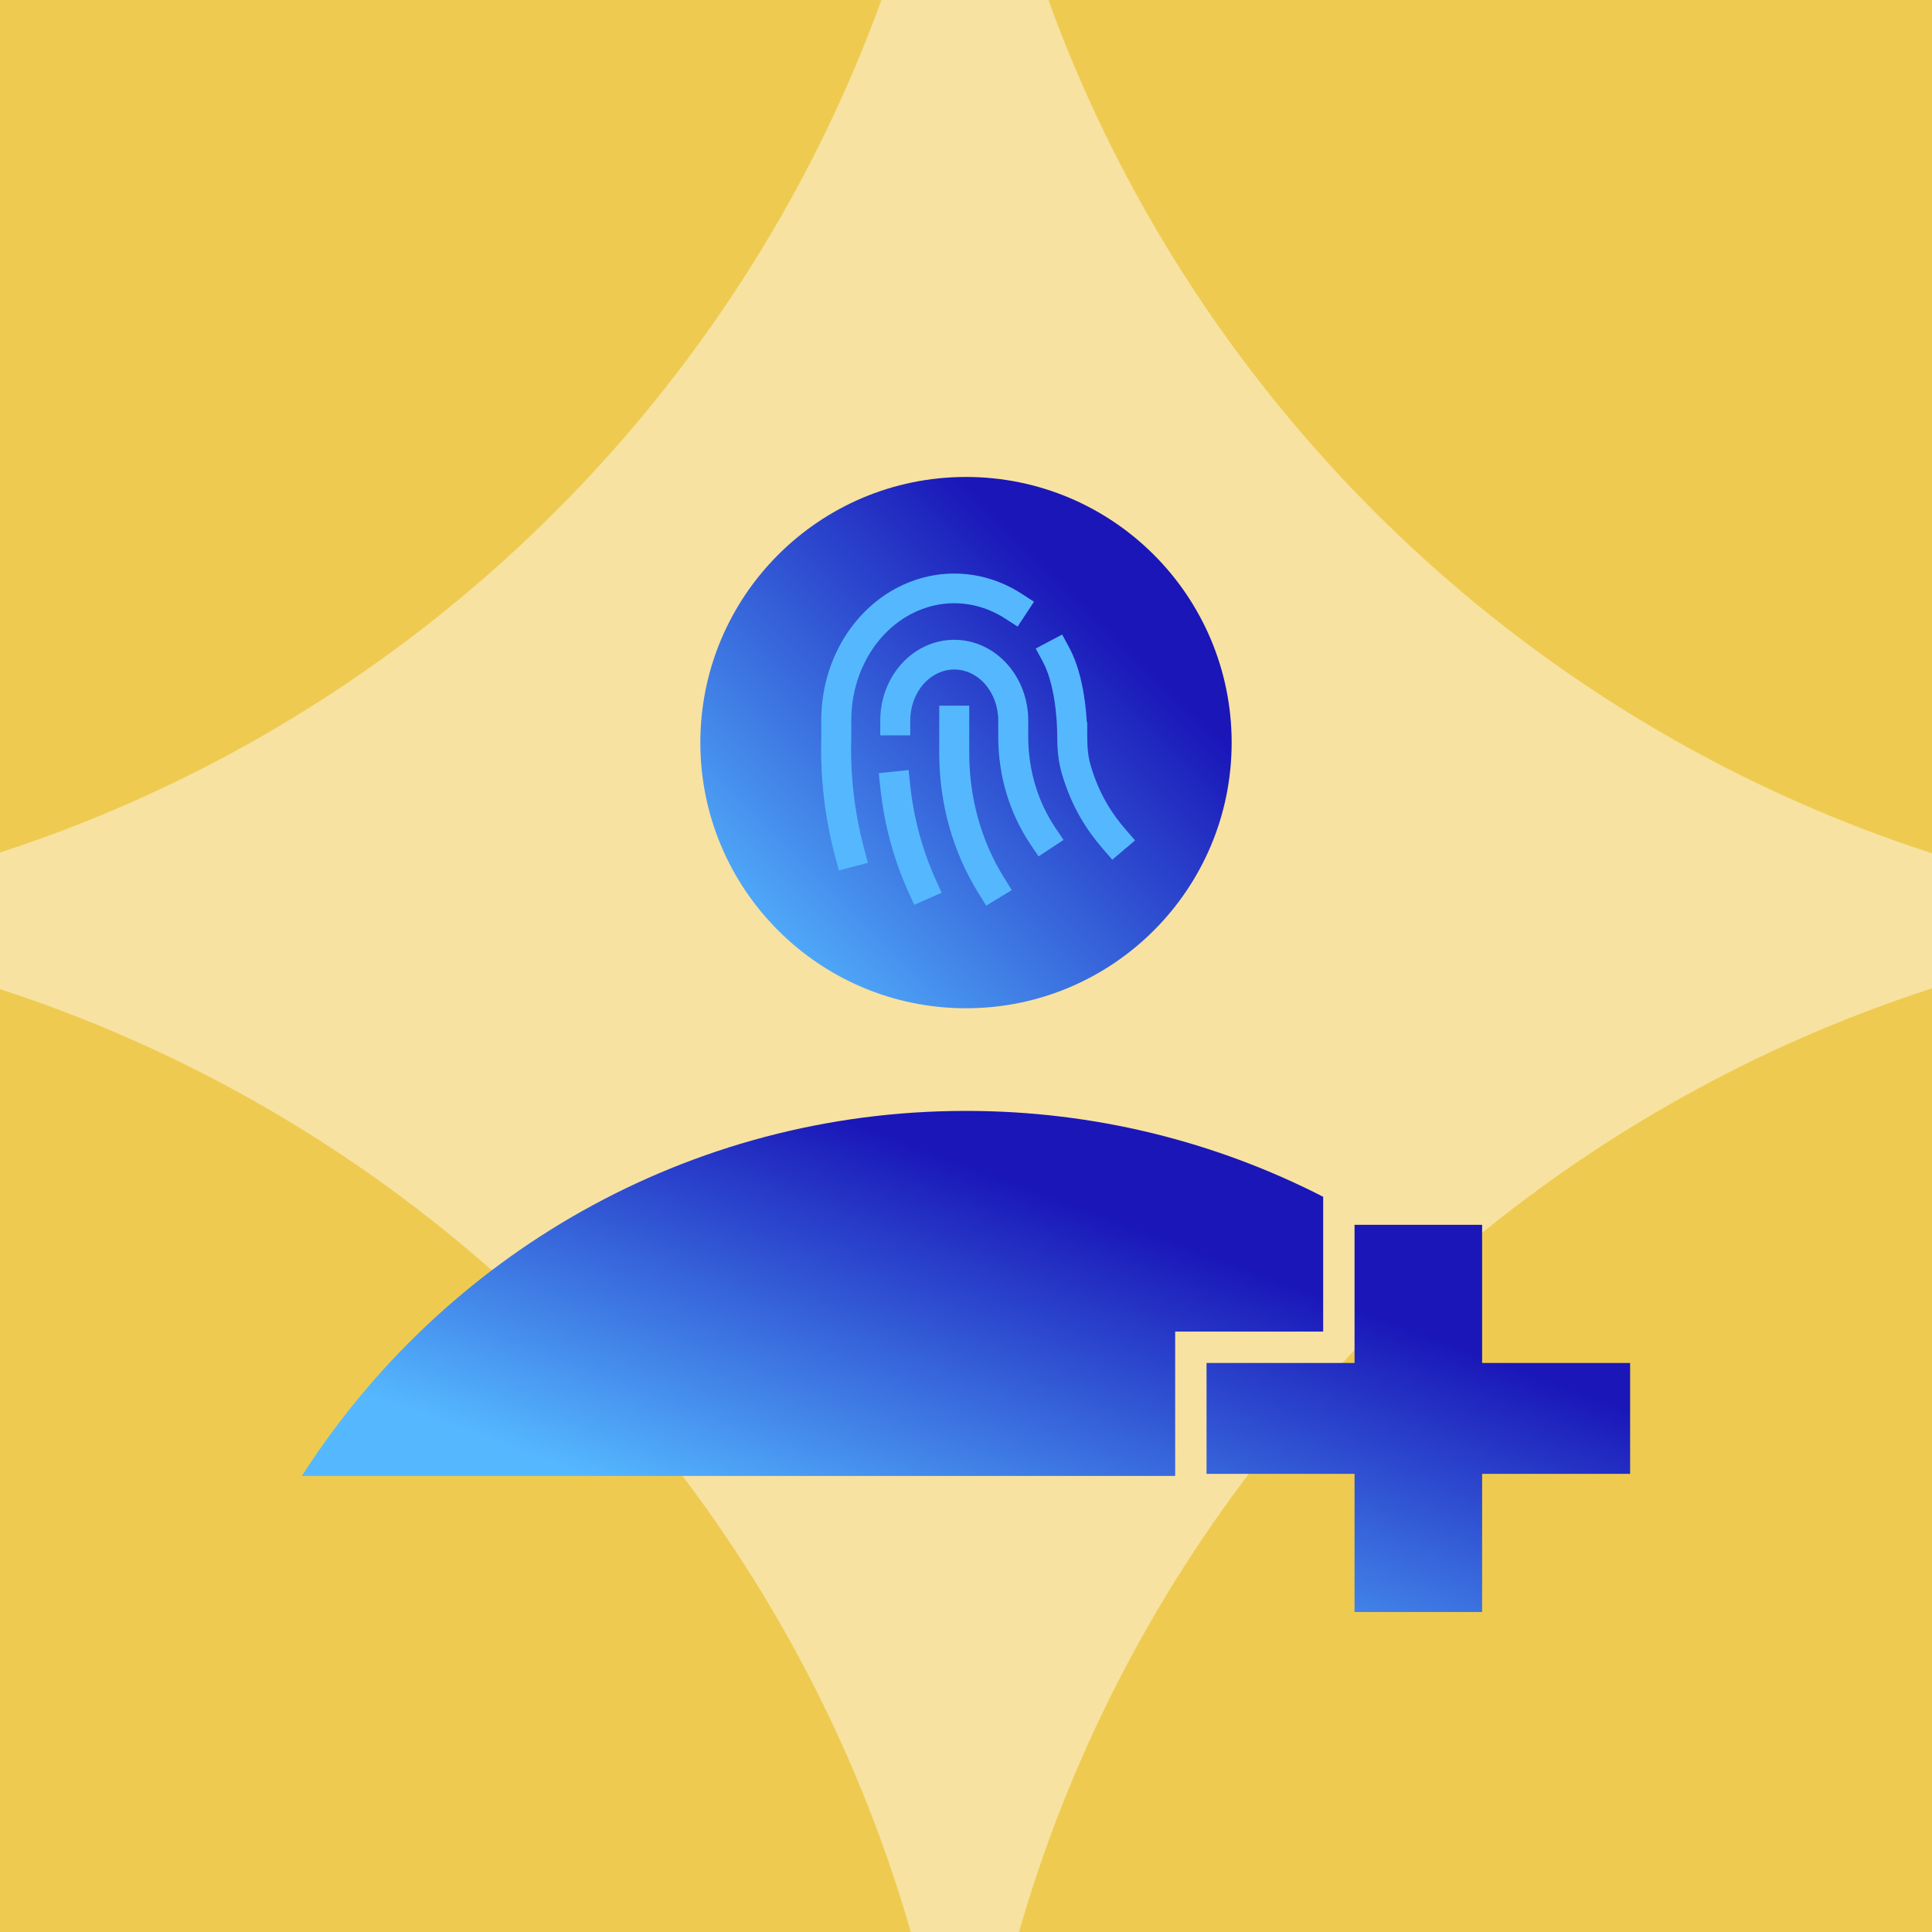 <svg width="320" height="320" viewBox="0 0 320 320" fill="none" xmlns="http://www.w3.org/2000/svg">
<g clip-path="url(#clip0_760_1450)">
<rect width="320" height="320" fill="#EECB50"/>
<path d="M391.299 152.521C263.438 152.521 159.82 256.139 159.82 384C159.82 256.139 56.16 152.521 -71.701 152.521C56.16 152.521 159.82 48.861 159.82 -79C159.82 48.861 263.438 152.521 391.299 152.521Z" fill="#F7E2A1"/>
<circle cx="160" cy="123" r="44" fill="url(#paint0_linear_760_1450)"/>
<path fill-rule="evenodd" clip-rule="evenodd" d="M166.471 102.442C163.886 100.775 160.98 99.914 158.043 99.916C155.107 99.918 152.202 100.784 149.619 102.454C147.032 104.127 144.85 106.556 143.323 109.524C141.795 112.493 140.987 115.877 140.995 119.335L140.995 119.341V122.068C140.995 122.093 140.995 122.117 140.994 122.141C140.809 128.363 141.525 134.576 143.112 140.537L143.745 142.914L138.943 144.167L138.31 141.79C136.604 135.38 135.834 128.709 136.03 122.033V119.343C136.02 115.13 137.004 110.975 138.898 107.292C140.794 103.609 143.545 100.511 146.903 98.339C150.264 96.165 154.106 95.003 158.04 95C161.973 94.997 165.817 96.153 169.181 98.322L171.261 99.663L168.551 103.783L166.471 102.442ZM175.93 105.102L177.1 107.27C178.391 109.664 179.119 112.544 179.534 115.146C179.785 116.72 179.931 118.253 180.008 119.61H180.08V122.068C180.08 123.757 180.224 125.325 180.643 126.763C182.056 131.612 184.283 134.902 186.384 137.328L188 139.194L184.23 142.394L182.614 140.528C180.156 137.689 177.522 133.791 175.872 128.126C175.276 126.079 175.114 124.006 175.114 122.068C175.114 120.496 175.001 118.242 174.629 115.913C174.253 113.555 173.638 111.288 172.72 109.586L171.55 107.418L175.93 105.102ZM158.054 110.886C156.224 110.886 154.399 111.696 153.002 113.255C151.597 114.824 150.765 117.009 150.765 119.34V121.798H145.8V119.34C145.8 115.883 147.027 112.517 149.287 109.994C151.555 107.46 154.701 105.97 158.054 105.97C161.407 105.97 164.552 107.46 166.821 109.994C169.081 112.517 170.308 115.883 170.308 119.34V122.068C170.308 127.507 171.889 132.772 174.778 137.074L176.153 139.121L172.017 141.843L170.643 139.796C167.189 134.654 165.342 128.433 165.342 122.068V119.34C165.342 117.009 164.51 114.824 163.105 113.255C161.709 111.696 159.884 110.886 158.054 110.886ZM160.537 116.882V124.798C160.529 132.16 162.542 139.326 166.275 145.33L167.577 147.423L163.348 150L162.046 147.907C157.812 141.097 155.563 133.032 155.571 124.794V116.882H160.537ZM150.496 127.553L150.752 129.997C151.323 135.445 152.745 140.732 154.947 145.617L155.959 147.861L151.424 149.865L150.412 147.62C147.992 142.251 146.437 136.459 145.813 130.505L145.557 128.06L150.496 127.553Z" fill="#55B8FF"/>
<path d="M219.159 220.552H194.645V244.463H50C73.278 208.089 113.842 184 160 184C181.288 184 201.402 189.126 219.159 198.225V220.552Z" fill="url(#paint1_linear_760_1450)"/>
<path d="M270 225.752V244.117H245.486V267H224.355V244.117H199.841V225.752H224.355V202.868H245.486V225.752H270Z" fill="url(#paint2_linear_760_1450)"/>
</g>
<defs>
<linearGradient id="paint0_linear_760_1450" x1="194.26" y1="85" x2="121" y2="158.26" gradientUnits="userSpaceOnUse">
<stop offset="0.198" stop-color="#1A16B8"/>
<stop offset="1" stop-color="#55B8FF"/>
</linearGradient>
<linearGradient id="paint1_linear_760_1450" x1="223.25" y1="197.28" x2="192.54" y2="280.114" gradientUnits="userSpaceOnUse">
<stop offset="0.198" stop-color="#1A16B8"/>
<stop offset="1" stop-color="#55B8FF"/>
</linearGradient>
<linearGradient id="paint2_linear_760_1450" x1="223.25" y1="197.28" x2="192.54" y2="280.114" gradientUnits="userSpaceOnUse">
<stop offset="0.198" stop-color="#1A16B8"/>
<stop offset="1" stop-color="#55B8FF"/>
</linearGradient>
<clipPath id="clip0_760_1450">
<rect width="320" height="320" fill="white"/>
</clipPath>
</defs>
</svg>
